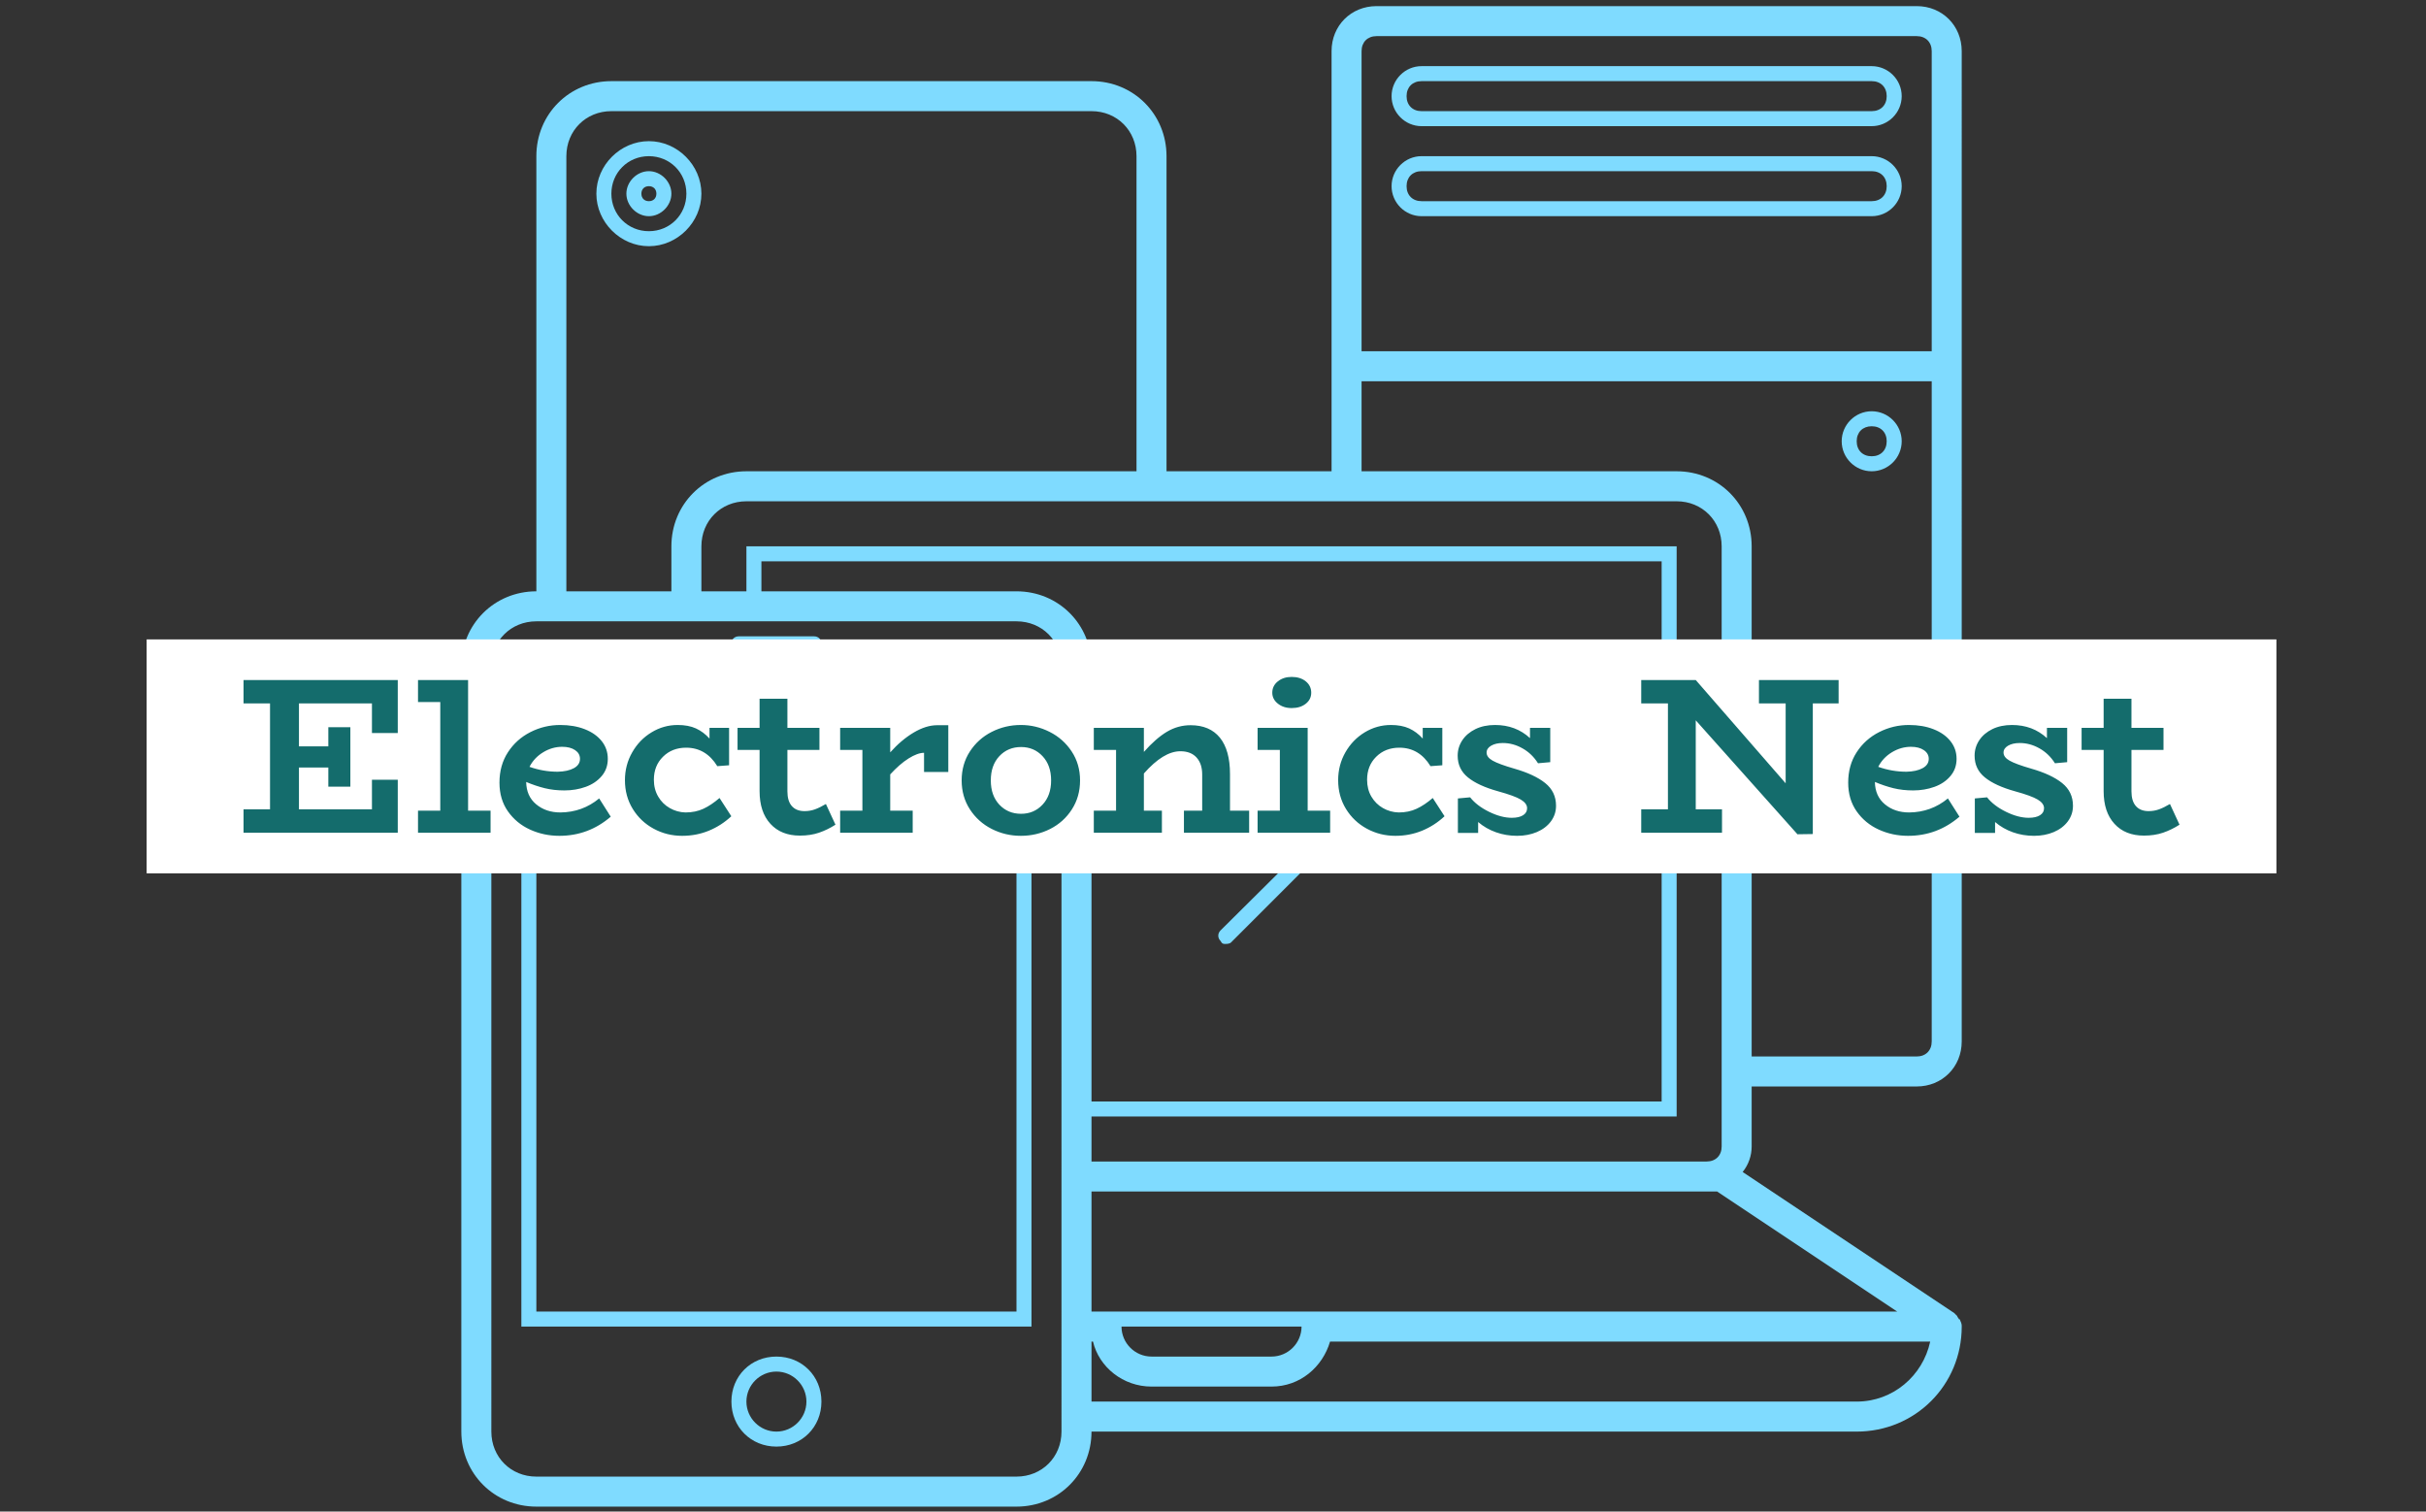 <svg xmlns="http://www.w3.org/2000/svg" version="1.1" xmlns:xlink="http://www.w3.org/1999/xlink" xmlns:svgjs="http://svgjs.dev/svgjs" width="1000" height="623" viewBox="0 0 1000 623"><rect x="0" y="0" width="1000" height="623" fill="#333333" stroke="none"/><g transform="matrix(1,0,0,1,-0.606,0.252)"><svg viewBox="0 0 396 247" data-background-color="#ffffff" preserveAspectRatio="xMidYMid meet" height="623" width="1000" xmlns="http://www.w3.org/2000/svg" xmlns:xlink="http://www.w3.org/1999/xlink"><defs></defs><g id="tight-bounds" transform="matrix(1,0,0,1,0.24,-0.1)"><svg viewBox="0 0 395.52 247.2" height="247.2" width="395.52"><g><svg></svg></g><g><svg viewBox="0 0 395.52 247.2" height="247.2" width="395.52"><g transform="matrix(2.452, 0, 0, 2.452, 75.16, 1)"><svg xmlns="http://www.w3.org/2000/svg" xmlns:xlink="http://www.w3.org/1999/xlink" version="1.1" x="0" y="0" viewBox="0 0 100 100" enable-background="new 0 0 100 100" xml:space="preserve" width="100" height="100" class="icon-none" data-fill-palette-color="accent" id="none"><g fill="#7fdbff" data-fill-palette-color="accent"><path d="M16 12.5c0-1.9-1.6-3.5-3.5-3.5S9 10.6 9 12.5s1.6 3.5 3.5 3.5S16 14.4 16 12.5zM10 12.5c0-1.4 1.1-2.5 2.5-2.5s2.5 1.1 2.5 2.5S13.9 15 12.5 15 10 13.9 10 12.5z" fill="#7fdbff" data-fill-palette-color="accent"></path><path d="M14 12.5c0-0.8-0.7-1.5-1.5-1.5S11 11.7 11 12.5s0.7 1.5 1.5 1.5S14 13.3 14 12.5zM12 12.5c0-0.3 0.2-0.5 0.5-0.5s0.5 0.2 0.5 0.5S12.8 13 12.5 13 12 12.8 12 12.5z" fill="#7fdbff" data-fill-palette-color="accent"></path><path d="M97 0H61c-1.7 0-3 1.3-3 3v28H47V10c0-2.8-2.2-5-5-5H10c-2.8 0-5 2.2-5 5v29c-2.8 0-5 2.2-5 5v51c0 2.8 2.2 5 5 5h32c2.8 0 5-2.2 5-5h51c3.9 0 7-3.1 7-7 0 0 0 0 0 0 0-0.1 0-0.2-0.1-0.4 0 0 0-0.1-0.1-0.1 0-0.1-0.1-0.1-0.1-0.2 0 0-0.1-0.1-0.1-0.1 0 0-0.1-0.1-0.1-0.1l-14.1-9.4c0.4-0.5 0.6-1.1 0.6-1.7v-4h11c1.7 0 3-1.3 3-3V3C100 1.3 98.7 0 97 0zM42 74h39V36H19v3h-3v-3c0-1.7 1.3-3 3-3h62c1.7 0 3 1.3 3 3v40c0 0.6-0.4 1-1 1H42V74zM7 10c0-1.7 1.3-3 3-3h32c1.7 0 3 1.3 3 3v21H19c-2.8 0-5 2.2-5 5v3H7V10zM40 95c0 1.7-1.3 3-3 3H5c-1.7 0-3-1.3-3-3V44c0-1.7 1.3-3 3-3h32c1.7 0 3 1.3 3 3V95zM37 39H20v-2h60v36H42V44C42 41.2 39.8 39 37 39zM93 93H42v-4h0.1c0.4 1.7 2 3 3.9 3h8c1.9 0 3.4-1.3 3.9-3h40C97.4 91.3 95.4 93 93 93zM44 88h12c0 1.1-0.9 2-2 2h-8C44.9 90 44 89.1 44 88zM95.7 87H57 43h-1v-8h41 0.7L95.7 87zM98 69c0 0.6-0.4 1-1 1H86V36c0-2.8-2.2-5-5-5H60v-6h38V69zM98 23H60V3c0-0.6 0.4-1 1-1h36c0.6 0 1 0.4 1 1V23z" fill="#7fdbff" data-fill-palette-color="accent"></path><path d="M94 4H64c-1.1 0-2 0.9-2 2s0.9 2 2 2h30c1.1 0 2-0.9 2-2S95.1 4 94 4zM94 7H64c-0.6 0-1-0.4-1-1s0.4-1 1-1h30c0.6 0 1 0.4 1 1S94.6 7 94 7z" fill="#7fdbff" data-fill-palette-color="accent"></path><path d="M94 10H64c-1.1 0-2 0.9-2 2s0.9 2 2 2h30c1.1 0 2-0.9 2-2S95.1 10 94 10zM94 13H64c-0.6 0-1-0.4-1-1s0.4-1 1-1h30c0.6 0 1 0.4 1 1S94.6 13 94 13z" fill="#7fdbff" data-fill-palette-color="accent"></path><path d="M94 31c1.1 0 2-0.9 2-2 0-1.1-0.9-2-2-2s-2 0.9-2 2C92 30.1 92.9 31 94 31zM94 28c0.6 0 1 0.4 1 1s-0.4 1-1 1-1-0.4-1-1S93.4 28 94 28z" fill="#7fdbff" data-fill-palette-color="accent"></path><path d="M50.9 57.6c0.1 0 0.3 0 0.4-0.1l14.1-14.1c0.2-0.2 0.2-0.5 0-0.7s-0.5-0.2-0.7 0L50.6 56.8c-0.2 0.2-0.2 0.5 0 0.7C50.7 57.6 50.8 57.6 50.9 57.6z" fill="#7fdbff" data-fill-palette-color="accent"></path><path d="M50.9 62.5c0.1 0 0.3 0 0.4-0.1l14.1-14.1c0.2-0.2 0.2-0.5 0-0.7s-0.5-0.2-0.7 0L50.6 61.6c-0.2 0.2-0.2 0.5 0 0.7C50.7 62.5 50.8 62.5 50.9 62.5z" fill="#7fdbff" data-fill-palette-color="accent"></path><path d="M4 88h34V44H4V88zM5 45h32v42H5V45z" fill="#7fdbff" data-fill-palette-color="accent"></path><path d="M21 90c-1.7 0-3 1.3-3 3s1.3 3 3 3 3-1.3 3-3S22.7 90 21 90zM21 95c-1.1 0-2-0.9-2-2s0.9-2 2-2 2 0.9 2 2S22.1 95 21 95z" fill="#7fdbff" data-fill-palette-color="accent"></path><path d="M18.5 43h5c0.3 0 0.5-0.2 0.5-0.5 0-0.3-0.2-0.5-0.5-0.5h-5c-0.3 0-0.5 0.2-0.5 0.5C18 42.8 18.2 43 18.5 43z" fill="#7fdbff" data-fill-palette-color="accent"></path></g></svg></g><rect width="348.058" height="38.229" fill="#ffffff" y="104.486" x="23.731" data-fill-palette-color="quaternary"></rect><g transform="matrix(1,0,0,1,39.552,110.616)"><svg viewBox="0 0 316.416 25.968" height="25.968" width="316.416"><g><svg viewBox="0 0 316.416 25.968" height="25.968" width="316.416"><g><svg viewBox="0 0 316.416 25.968" height="25.968" width="316.416"><g><svg viewBox="0 0 316.416 25.968" height="25.968" width="316.416"><g><svg viewBox="0 0 316.416 25.968" height="25.968" width="316.416"><g transform="matrix(1,0,0,1,0,0)"><svg width="316.416" viewBox="1.75 -35 434.96 35.7" height="25.968" data-palette-color="#146c6c"><path d="M36.4-22.4L30.6-22.4 30.6-29.05 14.2-29.05 14.2-19.4 20.8-19.4 20.8-23.7 25.75-23.7 25.75-10.35 20.8-10.35 20.8-14.65 14.2-14.65 14.2-5.25 30.6-5.25 30.6-11.9 36.4-11.9 36.4 0 1.75 0 1.75-5.25 7.7-5.25 7.7-29.05 1.75-29.05 1.75-34.3 36.4-34.3 36.4-22.4ZM52.2-4.95L57.25-4.95 57.25 0 40.95 0 40.95-4.95 45.95-4.95 45.95-29.35 40.95-29.35 40.95-34.3 52.2-34.3 52.2-4.95ZM81.65-7.7L84.25-3.6Q79.25 0.7 72.7 0.7L72.7 0.7Q69.2 0.7 66.12-0.7 63.05-2.1 61.15-4.8 59.25-7.5 59.25-11.25L59.25-11.25Q59.25-15.15 61.15-18.07 63.05-21 66.2-22.6 69.34-24.2 72.9-24.2L72.9-24.2Q76-24.2 78.42-23.25 80.84-22.3 82.22-20.58 83.59-18.85 83.59-16.6L83.59-16.6Q83.59-14.35 82.22-12.73 80.84-11.1 78.62-10.3 76.4-9.5 73.84-9.5L73.84-9.5Q71.45-9.5 69.42-10 67.4-10.5 65.25-11.4L65.25-11.4Q65.3-8.2 67.5-6.38 69.7-4.55 72.95-4.55L72.95-4.55Q77.9-4.6 81.65-7.7L81.65-7.7ZM73.34-19.3Q71.09-19.3 69.07-18.07 67.05-16.85 66-14.8L66-14.8Q69.09-13.7 72.34-13.7L72.34-13.7Q74.59-13.75 75.97-14.5 77.34-15.25 77.34-16.6L77.34-16.6Q77.34-17.8 76.25-18.55 75.15-19.3 73.34-19.3L73.34-19.3ZM108.69-7.8L111.34-3.7Q109.09-1.6 106.29-0.45 103.49 0.7 100.29 0.7L100.29 0.7Q96.84 0.7 93.89-0.9 90.94-2.5 89.19-5.35 87.44-8.2 87.44-11.8L87.44-11.8Q87.44-15.2 89.07-18.05 90.69-20.9 93.42-22.55 96.14-24.2 99.29-24.2L99.29-24.2Q101.69-24.2 103.39-23.43 105.09-22.65 106.44-21.15L106.44-21.15 106.44-23.55 110.84-23.55 110.84-15.15 108.19-14.95Q105.64-19.1 101.19-19.1L101.19-19.1Q98.04-19.1 95.99-17.07 93.94-15.05 93.94-11.9L93.94-11.9Q93.94-9.75 94.92-8.1 95.89-6.45 97.52-5.53 99.14-4.6 101.04-4.55L101.04-4.55Q103.29-4.55 105.07-5.38 106.84-6.2 108.69-7.8L108.69-7.8ZM132.59-6.45L134.74-1.8Q132.94-0.65 131.04 0 129.14 0.65 126.74 0.65L126.74 0.65Q122.54 0.65 120.12-2 117.69-4.65 117.69-9.35L117.69-9.35 117.69-18.6 112.74-18.6 112.74-23.55 117.69-23.55 117.69-30.1 123.94-30.1 123.94-23.55 131.14-23.55 131.14-18.6 123.94-18.6 123.94-9.3Q123.94-7.1 124.94-5.98 125.94-4.85 127.79-4.85L127.79-4.85Q129.04-4.85 130.14-5.25 131.24-5.65 132.59-6.45L132.59-6.45ZM157.59-24.15L160.09-24.15 160.09-13.65 154.64-13.65 154.64-17.95Q153.19-17.95 151.16-16.68 149.14-15.4 147.04-13.1L147.04-13.1 147.04-4.95 152.09-4.95 152.09 0 135.79 0 135.79-4.95 140.79-4.95 140.79-18.6 135.79-18.6 135.79-23.55 147.04-23.55 147.04-18.05Q149.54-20.85 152.31-22.5 155.09-24.15 157.59-24.15L157.59-24.15ZM176.39 0.7Q172.89 0.7 169.84-0.85 166.79-2.4 164.94-5.25 163.09-8.1 163.09-11.75L163.09-11.75Q163.09-15.4 164.94-18.25 166.79-21.1 169.84-22.65 172.89-24.2 176.39-24.2L176.39-24.2Q179.79-24.2 182.86-22.65 185.94-21.1 187.81-18.25 189.69-15.4 189.69-11.75L189.69-11.75Q189.69-8.1 187.86-5.25 186.04-2.4 182.99-0.85 179.94 0.7 176.39 0.7L176.39 0.7ZM176.44-4.25Q179.34-4.25 181.26-6.3 183.19-8.35 183.19-11.75L183.19-11.75Q183.19-15.15 181.26-17.2 179.34-19.25 176.44-19.25L176.44-19.25Q173.49-19.25 171.56-17.2 169.64-15.15 169.64-11.75L169.64-11.75Q169.64-8.35 171.56-6.3 173.49-4.25 176.44-4.25L176.44-4.25ZM223.38-4.95L227.68-4.95 227.68 0 213.03 0 213.03-4.95 217.13-4.95 217.13-13.1Q217.13-15.5 215.86-16.9 214.58-18.3 212.23-18.3L212.23-18.3Q208.43-18.3 204.03-13.3L204.03-13.3 204.03-4.95 208.08-4.95 208.08 0 192.78 0 192.78-4.95 197.78-4.95 197.78-18.6 192.78-18.6 192.78-23.55 204.03-23.55 204.03-18.15Q206.73-21.2 209.21-22.68 211.68-24.15 214.53-24.15L214.53-24.15Q218.83-24.15 221.11-21.35 223.38-18.55 223.38-13.15L223.38-13.15 223.38-4.95ZM237.23-28Q235.38-28 234.13-29 232.88-30 232.88-31.45L232.88-31.45Q232.88-33 234.13-34 235.38-35 237.23-35L237.23-35Q239.18-35 240.41-34 241.63-33 241.63-31.45L241.63-31.45Q241.63-29.95 240.41-28.98 239.18-28 237.23-28L237.23-28ZM240.83-4.95L245.88-4.95 245.88 0 229.58 0 229.58-4.95 234.58-4.95 234.58-18.6 229.58-18.6 229.58-23.55 240.83-23.55 240.83-4.95ZM268.93-7.8L271.58-3.7Q269.33-1.6 266.53-0.45 263.73 0.7 260.53 0.7L260.53 0.7Q257.08 0.7 254.13-0.9 251.18-2.5 249.43-5.35 247.68-8.2 247.68-11.8L247.68-11.8Q247.68-15.2 249.3-18.05 250.93-20.9 253.65-22.55 256.38-24.2 259.53-24.2L259.53-24.2Q261.93-24.2 263.63-23.43 265.33-22.65 266.68-21.15L266.68-21.15 266.68-23.55 271.08-23.55 271.08-15.15 268.43-14.95Q265.88-19.1 261.43-19.1L261.43-19.1Q258.28-19.1 256.23-17.07 254.18-15.05 254.18-11.9L254.18-11.9Q254.18-9.75 255.15-8.1 256.13-6.45 257.75-5.53 259.38-4.6 261.28-4.55L261.28-4.55Q263.53-4.55 265.3-5.38 267.08-6.2 268.93-7.8L268.93-7.8ZM287.23-14.4Q291.78-13.1 294.2-11.15 296.63-9.2 296.63-6.05L296.63-6.05Q296.63-4.1 295.48-2.55 294.33-1 292.33-0.15 290.33 0.7 287.88 0.7L287.88 0.7Q285.38 0.7 283.13-0.1 280.88-0.9 279.13-2.4L279.13-2.4 279.13 0.05 274.58 0.05 274.58-7.7 277.33-7.95Q278.83-6.05 281.58-4.7 284.33-3.35 286.68-3.35L286.68-3.35Q288.33-3.35 289.23-3.93 290.13-4.5 290.13-5.5L290.13-5.5Q290.13-6.6 288.7-7.45 287.28-8.3 283.63-9.3L283.63-9.3Q279.13-10.55 276.83-12.43 274.53-14.3 274.53-17.3L274.53-17.3Q274.53-19.2 275.58-20.78 276.63-22.35 278.53-23.28 280.43-24.2 282.93-24.2L282.93-24.2Q287.58-24.2 290.78-21.25L290.78-21.25 290.78-23.55 295.33-23.55 295.33-15.85 292.58-15.6Q291.23-17.75 289.1-18.95 286.98-20.15 284.68-20.15L284.68-20.15Q283.08-20.15 282.05-19.55 281.03-18.95 281.03-18L281.03-18Q281.03-16.95 282.4-16.18 283.78-15.4 287.23-14.4L287.23-14.4ZM360.12-34.3L360.12-29.05 354.32-29.05 354.32 0.3 350.87 0.35 328.02-25.25 328.02-5.25 333.92-5.25 333.92 0 315.77 0 315.77-5.25 321.77-5.25 321.77-29.05 315.77-29.05 315.77-34.3 328.02-34.3 348.22-11.1 348.22-29.05 342.22-29.05 342.22-34.3 360.12-34.3ZM384.67-7.7L387.27-3.6Q382.27 0.7 375.72 0.7L375.72 0.7Q372.22 0.7 369.14-0.7 366.07-2.1 364.17-4.8 362.27-7.5 362.27-11.25L362.27-11.25Q362.27-15.15 364.17-18.07 366.07-21 369.22-22.6 372.37-24.2 375.92-24.2L375.92-24.2Q379.02-24.2 381.44-23.25 383.87-22.3 385.24-20.58 386.62-18.85 386.62-16.6L386.62-16.6Q386.62-14.35 385.24-12.73 383.87-11.1 381.64-10.3 379.42-9.5 376.87-9.5L376.87-9.5Q374.47-9.5 372.44-10 370.42-10.5 368.27-11.4L368.27-11.4Q368.32-8.2 370.52-6.38 372.72-4.55 375.97-4.55L375.97-4.55Q380.92-4.6 384.67-7.7L384.67-7.7ZM376.37-19.3Q374.12-19.3 372.09-18.07 370.07-16.85 369.02-14.8L369.02-14.8Q372.12-13.7 375.37-13.7L375.37-13.7Q377.62-13.75 378.99-14.5 380.37-15.25 380.37-16.6L380.37-16.6Q380.37-17.8 379.27-18.55 378.17-19.3 376.37-19.3L376.37-19.3ZM403.37-14.4Q407.92-13.1 410.34-11.15 412.77-9.2 412.77-6.05L412.77-6.05Q412.77-4.1 411.62-2.55 410.47-1 408.47-0.15 406.47 0.7 404.02 0.7L404.02 0.7Q401.52 0.7 399.27-0.1 397.02-0.9 395.27-2.4L395.27-2.4 395.27 0.05 390.72 0.05 390.72-7.7 393.47-7.95Q394.97-6.05 397.72-4.7 400.47-3.35 402.82-3.35L402.82-3.35Q404.47-3.35 405.37-3.93 406.27-4.5 406.27-5.5L406.27-5.5Q406.27-6.6 404.84-7.45 403.42-8.3 399.77-9.3L399.77-9.3Q395.27-10.55 392.97-12.43 390.67-14.3 390.67-17.3L390.67-17.3Q390.67-19.2 391.72-20.78 392.77-22.35 394.67-23.28 396.57-24.2 399.07-24.2L399.07-24.2Q403.72-24.2 406.92-21.25L406.92-21.25 406.92-23.55 411.47-23.55 411.47-15.85 408.72-15.6Q407.37-17.75 405.24-18.95 403.12-20.15 400.82-20.15L400.82-20.15Q399.22-20.15 398.19-19.55 397.17-18.95 397.17-18L397.17-18Q397.17-16.95 398.54-16.18 399.92-15.4 403.37-14.4L403.37-14.4ZM434.56-6.45L436.71-1.8Q434.91-0.65 433.01 0 431.11 0.65 428.71 0.65L428.71 0.65Q424.51 0.65 422.09-2 419.66-4.65 419.66-9.35L419.66-9.35 419.66-18.6 414.71-18.6 414.71-23.55 419.66-23.55 419.66-30.1 425.91-30.1 425.91-23.55 433.11-23.55 433.11-18.6 425.91-18.6 425.91-9.3Q425.91-7.1 426.91-5.98 427.91-4.85 429.76-4.85L429.76-4.85Q431.01-4.85 432.11-5.25 433.21-5.65 434.56-6.45L434.56-6.45Z" opacity="1" transform="matrix(1,0,0,1,0,0)" fill="#146c6c" class="undefined-text-0" data-fill-palette-color="primary" id="text-0"></path></svg></g></svg></g></svg></g></svg></g><g></g></svg></g></svg></g></svg></g></svg><rect width="395.52" height="247.2" fill="none" stroke="none" visibility="hidden"></rect></g></svg></g></svg>